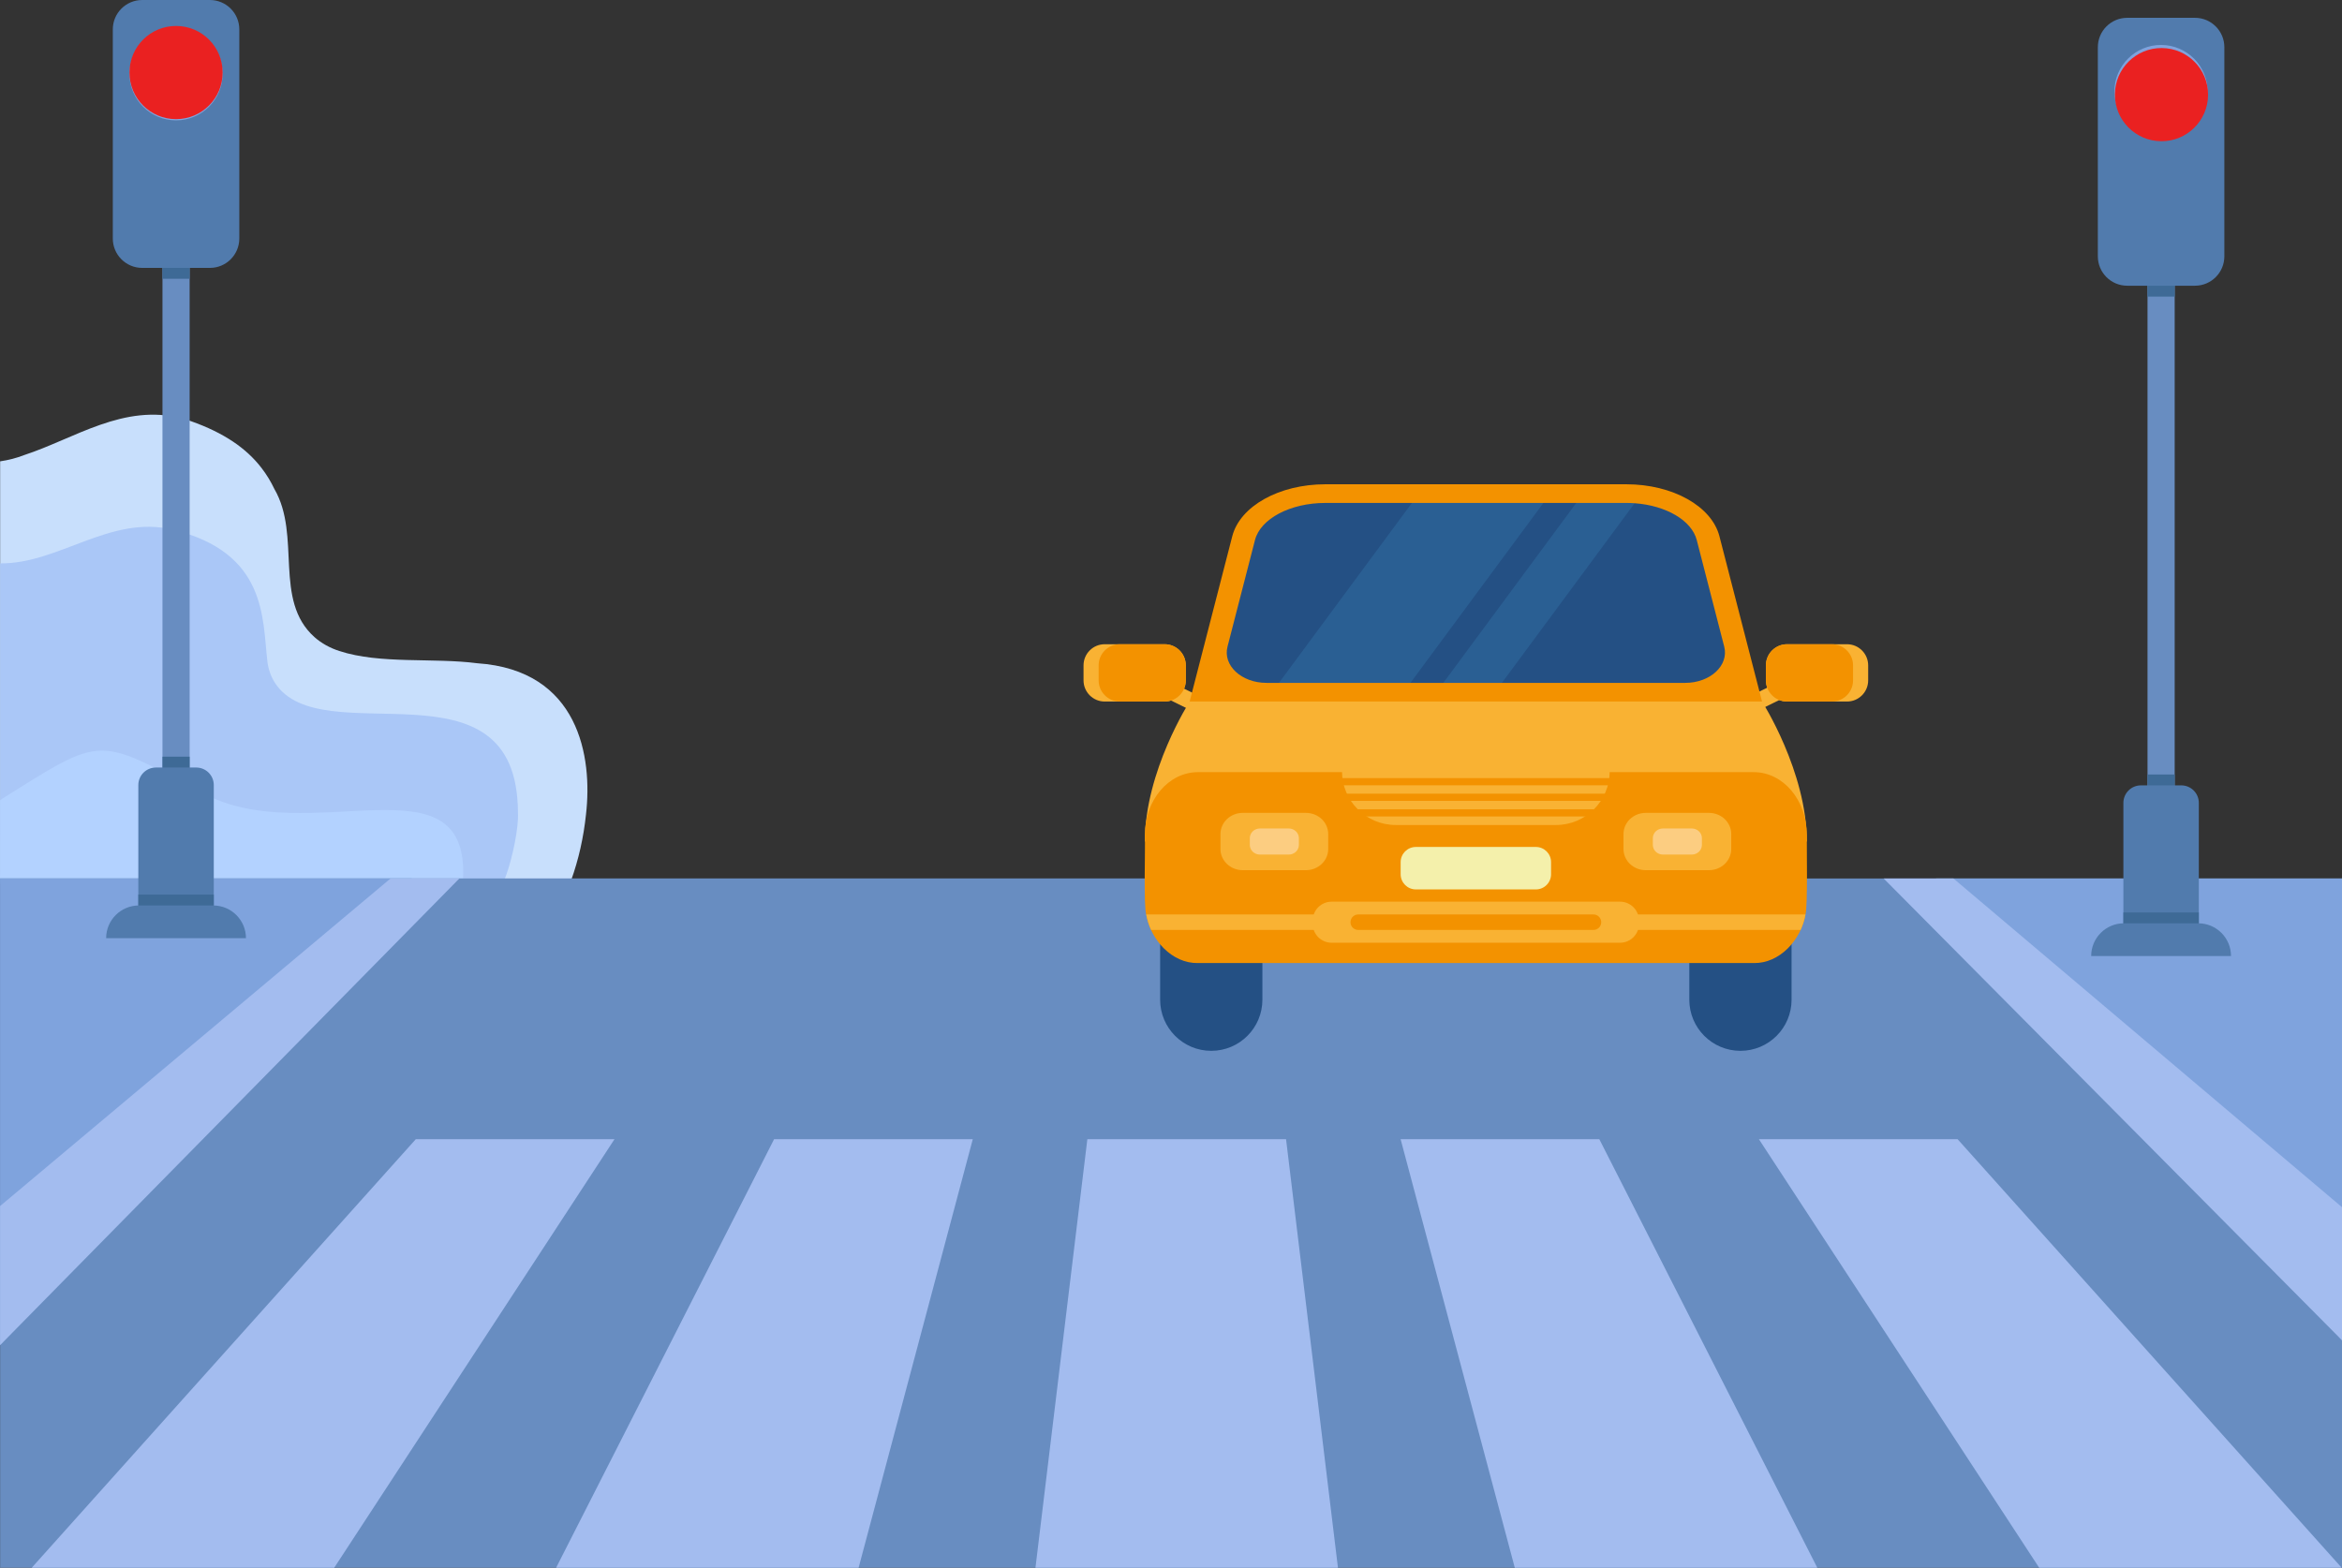 <svg width="2600" height="1740.69" viewBox="0 0 2600 1740.69" xmlns="http://www.w3.org/2000/svg" xmlns:xlink="http://www.w3.org/1999/xlink" xml:space="preserve" overflow="hidden"><rect x="0" y="0" width="2600" height="1740.69" fill="#333333" stroke="none"/><defs></defs><g><g id="_x38__1_"><path d="M650.55 904.31C647.9 929.47 642.43 954.23 633.88 977.89 633.65 978.54 633.41 979.17 633.17 979.81L633.17 979.82C633.02 980.27 632.85 980.71 632.68 981.15 632.63 981.29 632.58 981.43 632.53 981.57L0.15 981.57 0.15 512.23C9.49 510.87 18.56 508.52 27 505.21 82.86 486.94 137.45 447.54 202.13 464.62 205.4 465.47 208.68 466.47 212 467.63 248.71 480.6 273.46 497.7 290.28 519.52 295.94 526.84 300.7 534.7 304.71 543.11 334.66 594.94 303.24 666.42 349.06 707.33 357.02 714.43 366.54 719.5 376.68 722.81 422.1 737.66 481.19 730.06 529.79 736.41 643.08 744.05 657.93 840.76 650.55 904.31Z" fill="#C8DFFC"/><path d="M562.33 970.61C561.6 972.67 560.89 974.55 560.19 976.2 560.18 976.24 560.17 976.27 560.15 976.3 559.66 977.46 559.19 978.51 558.72 979.43 558.65 979.57 558.58 979.71 558.51 979.85L0.15 979.85 0.15 625.52C65.11 626.26 122 571.53 191.57 588 296.09 613.46 291.29 685.95 296.79 734 297.76 742.5 300.51 750.75 305.12 757.96 356.62 838.52 574.1 724.52 575 901.7 576.08 918.77 568.87 951.99 562.33 970.61Z" fill="#AAC7F7"/><path d="M514.07 976.2C514.06 977.57 514.01 979.01 513.96 980.41 342.95 980.06 171.65 980.08 0.01 980.12 0.41 980 0.01 888.55 0.15 888.32 116.55 815.01 106.37 817.71 226.1 881 341.75 943.47 521.26 836.21 514.07 976.2Z" fill="#B3D2FF"/></g><g id="_x36__1_"><path d="M2600 975.35 2600 1740.69 0.12 1740.69 0.12 975.34Z" fill="#688DC1"/><path d="M457.09 975.34 88.84 1392.93 88.8 1392.98 0.12 1493.52 0.12 975.34Z" fill="#7FA3DD"/><path d="M2600 1488.12 2572.26 1456.56 2149.29 975.35 2600 975.35Z" fill="#7FA3DD"/><path d="M1485.35 1740.69 1149.52 1740.69 1207.14 1264.86 1427.73 1264.86Z" fill="#A3BCEF"/><path d="M2017.51 1740.69 1681.67 1740.69 1554.91 1264.86 1775.5 1264.86Z" fill="#A3BCEF"/><path d="M2599.66 1740.69 2263.83 1740.69 1952.67 1264.86 2173.26 1264.86Z" fill="#A3BCEF"/><path d="M1079.95 1264.86 953.19 1740.69 617.36 1740.69 851.88 1279.6 859.37 1264.86Z" fill="#A3BCEF"/><path d="M682.19 1264.86 631.88 1341.79 603.54 1385.13 591.27 1403.9 578.29 1423.74 561.1 1450.03 555.09 1459.22 371.03 1740.69 35.21 1740.69 461.6 1264.86Z" fill="#A3BCEF"/><path d="M510 975.34 0.12 1493.52 0.12 1339.07 433.6 975.34Z" fill="#A3BCEF"/><path d="M2600 1340.36 2600 1488.12 2091.13 975.35 2168.59 975.35Z" fill="#A3BCEF"/></g><g id="_x35__1_"><path d="M1935.86 761.33 1662.5 764.76 1596.86 765.58 1560.04 766.04 1412.68 767.89 1344.7 768.74 1344.7 738.2 1387.48 585.35 1449.15 547.36 1575.15 548 1720.58 548.75 1756.93 548.93 1821.72 549.26 1834.92 549.33 1889.38 584.04Z" fill="#245084"/><path d="M1720.58 548.75 1560.04 766.04 1412.68 767.89 1575.15 548Z" fill="#2A5F93"/><path d="M1821.72 549.26 1662.5 764.76 1596.86 765.58 1756.93 548.93Z" fill="#2A5F93"/><rect x="1282.91" y="726.95" width="18.22" height="72.12" fill="#F9B233" transform="matrix(0.441 -0.897 0.897 0.441 37.288 1585.91)"/><rect x="1948.79" y="753.9" width="72.12" height="18.22" fill="#F9B233" transform="matrix(0.897 -0.441 0.441 0.897 -133.033 953.783)"/><path d="M1344.7 1166.74 1344.7 1166.74C1313.35 1166.74 1287.94 1141.33 1287.94 1109.98L1287.94 994.58C1287.94 963.23 1313.35 937.82 1344.7 937.82L1344.7 937.82C1376.05 937.82 1401.46 963.23 1401.46 994.58L1401.46 1109.97C1401.47 1141.32 1376.05 1166.74 1344.7 1166.74Z" fill="#245084"/><path d="M1932.17 1166.74 1932.17 1166.74C1900.82 1166.74 1875.41 1141.33 1875.41 1109.98L1875.41 994.58C1875.41 963.23 1900.82 937.82 1932.17 937.82L1932.17 937.82C1963.52 937.82 1988.93 963.23 1988.93 994.58L1988.93 1109.97C1988.94 1141.32 1963.52 1166.74 1932.17 1166.74Z" fill="#245084"/><path d="M1953.42 768.32 1908.85 595.41C1900.23 561.96 1856.76 537.69 1805.48 537.69L1471.38 537.69C1420.11 537.69 1376.63 561.96 1368.01 595.41L1323.44 768.32 1320.71 778.93 1956.14 778.93 1953.42 768.32ZM1870.91 758.2 1405.98 758.2C1378.22 758.2 1357.36 738.82 1362.73 717.99L1393.24 599.61C1399.36 575.88 1432.5 558.41 1471.4 558.41L1805.5 558.41C1808.62 558.41 1811.7 558.52 1814.73 558.74 1849.54 561.25 1878.03 577.78 1883.66 599.61L1914.17 717.99C1919.52 738.82 1898.67 758.2 1870.91 758.2Z" fill="#F39200"/><path d="M2005.87 934.35 1271 934.35C1271 856.06 1320.72 778.92 1320.72 778.92L1956.15 778.92C1956.15 778.92 2005.87 856.64 2005.87 934.35Z" fill="#F9B233"/><path d="M2005.87 926.74C2005.69 938.44 2007 1005.28 2004.4 1015.34 1999.44 1043.81 1975.62 1069.77 1947.03 1069.29 1947.03 1069.29 1329.83 1069.29 1329.83 1069.29 1301.26 1069.77 1277.39 1043.82 1272.46 1015.34 1269.46 1005.62 1271.62 938.06 1270.99 926.74 1270.99 888.4 1297.33 857.33 1329.83 857.33L1947.03 857.33C1979.53 857.33 2005.87 888.4 2005.87 926.74Z" fill="#F39200"/><path d="M2004.4 1015.34C2003.23 1021.41 2001.39 1027.18 1998.96 1032.53L1277.91 1032.53C1275.48 1027.18 1273.64 1021.41 1272.47 1015.34L2004.4 1015.34Z" fill="#F9B233"/><path d="M1798.54 1046.73 1478.33 1046.73C1466.74 1046.73 1457.34 1037.33 1457.34 1025.74L1457.34 1022.12C1457.34 1010.53 1466.74 1001.13 1478.33 1001.13L1798.54 1001.13C1810.13 1001.13 1819.53 1010.53 1819.53 1022.12L1819.53 1025.74C1819.53 1037.34 1810.13 1046.73 1798.54 1046.73Z" fill="#F9B233"/><path d="M1769.01 1032.53 1507.86 1032.53C1503.11 1032.53 1499.27 1028.68 1499.27 1023.93L1499.27 1023.93C1499.27 1019.18 1503.12 1015.33 1507.86 1015.33L1769.01 1015.33C1773.76 1015.33 1777.61 1019.18 1777.61 1023.93L1777.61 1023.93C1777.61 1028.68 1773.76 1032.53 1769.01 1032.53Z" fill="#F39200"/><path d="M1705.07 987.53 1571.82 987.53C1562.5 987.53 1554.95 979.98 1554.95 970.66L1554.95 957.25C1554.95 947.93 1562.5 940.38 1571.82 940.38L1705.07 940.38C1714.39 940.38 1721.94 947.93 1721.94 957.25L1721.94 970.66C1721.94 979.97 1714.38 987.53 1705.07 987.53Z" fill="#F4F0AB"/><path d="M2073.97 738.78 2073.97 755.43C2073.97 768.4 2063.45 778.92 2050.48 778.92L1983.94 778.92C1970.96 778.92 1960.45 768.4 1960.45 755.43L1960.45 738.78C1960.45 725.8 1970.97 715.29 1983.94 715.29L2050.48 715.29C2063.46 715.29 2073.97 725.81 2073.97 738.78Z" fill="#F9B233"/><path d="M2057.19 738.78 2057.19 755.43C2057.19 768.4 2046.67 778.92 2033.7 778.92L1983.94 778.92C1970.96 778.92 1960.45 768.4 1960.45 755.43L1960.45 738.78C1960.45 725.8 1970.97 715.29 1983.94 715.29L2033.7 715.29C2046.68 715.29 2057.19 725.81 2057.19 738.78Z" fill="#F39200"/><path d="M1316.42 738.78 1316.42 755.43C1316.42 768.4 1305.9 778.92 1292.93 778.92L1226.39 778.92C1213.42 778.92 1202.9 768.4 1202.9 755.43L1202.9 738.78C1202.9 725.8 1213.42 715.29 1226.39 715.29L1292.93 715.29C1305.91 715.29 1316.42 725.81 1316.42 738.78Z" fill="#F9B233"/><path d="M1474.54 926.03 1474.54 942.68C1474.54 955.65 1463.46 966.17 1449.78 966.17L1379.66 966.17C1365.99 966.17 1354.91 955.65 1354.91 942.68L1354.91 926.03C1354.91 913.05 1365.99 902.54 1379.66 902.54L1449.78 902.54C1463.46 902.54 1474.54 913.05 1474.54 926.03Z" fill="#F9B233"/><path d="M1441.96 930.56 1441.96 938.14C1441.96 944.05 1436.91 948.84 1430.69 948.84L1398.76 948.84C1392.54 948.84 1387.49 944.05 1387.49 938.14L1387.49 930.56C1387.49 924.65 1392.54 919.86 1398.76 919.86L1430.69 919.86C1436.91 919.87 1441.96 924.66 1441.96 930.56Z" fill="#FCCD81"/><path d="M1921.97 926.03 1921.97 942.68C1921.97 955.65 1910.89 966.17 1897.21 966.17L1827.09 966.17C1813.42 966.17 1802.34 955.65 1802.34 942.68L1802.34 926.03C1802.34 913.05 1813.42 902.54 1827.09 902.54L1897.21 902.54C1910.89 902.54 1921.97 913.05 1921.97 926.03Z" fill="#F9B233"/><path d="M1316.42 738.78 1316.42 755.43C1316.42 768.4 1305.9 778.92 1292.93 778.92L1243.17 778.92C1230.2 778.92 1219.68 768.4 1219.68 755.43L1219.68 738.78C1219.68 725.8 1230.2 715.29 1243.17 715.29L1292.93 715.29C1305.91 715.29 1316.42 725.81 1316.42 738.78Z" fill="#F39200"/><path d="M1727.36 916.01 1549.52 916.01C1516.56 916.01 1489.84 889.29 1489.84 856.33L1489.84 852.17 1787.05 852.17 1787.05 856.33C1787.04 889.29 1760.32 916.01 1727.36 916.01Z" fill="#F9B233"/><rect x="1478.75" y="863.94" width="319.61" height="7.96" fill="#F39200"/><rect x="1478.75" y="881.25" width="319.61" height="7.96" fill="#F39200"/><rect x="1478.75" y="898.56" width="319.61" height="7.96" fill="#F39200"/><path d="M1889.39 930.56 1889.39 938.14C1889.39 944.05 1884.34 948.84 1878.12 948.84L1846.19 948.84C1839.97 948.84 1834.92 944.05 1834.92 938.14L1834.92 930.56C1834.92 924.65 1839.97 919.86 1846.19 919.86L1878.12 919.86C1884.34 919.87 1889.39 924.66 1889.39 930.56Z" fill="#FCCD81"/></g><g id="_x34__1_"><rect x="180.37" y="215.55" width="30.16" height="795.91" fill="#688DC1"/><rect x="180.37" y="215.55" width="30.16" height="93.97" fill="#3E6A96"/><path d="M233.04 297.45 157.87 297.45C139.85 297.45 125.23 282.84 125.23 264.81L125.23 32.63C125.23 14.61 139.84 0 157.86 0L233.03 0C251.05 0 265.67 14.61 265.67 32.63L265.67 264.81C265.67 282.84 251.06 297.45 233.04 297.45Z" fill="#517BAD"/><rect x="180.37" y="840.14" width="30.16" height="171.32" fill="#3E6A96"/><path d="M237.33 871.66 237.33 1010.15C237.33 1020.9 228.61 1029.62 217.87 1029.62L173.03 1029.62C162.28 1029.62 153.57 1020.9 153.57 1010.15L153.57 871.66C153.57 860.91 162.29 852.2 173.03 852.2L217.87 852.2C228.62 852.2 237.33 860.92 237.33 871.66Z" fill="#517BAD"/><circle cx="195.45" cy="81.9" r="51.74" fill="#7FA3DD"/><circle cx="195.45" cy="80.55" r="51.74" fill="#EA2121"/><path d="M237.33 993.29 237.33 1010.15C237.33 1020.9 228.61 1029.62 217.87 1029.62L173.03 1029.62C162.28 1029.62 153.57 1020.9 153.57 1010.15L153.57 993.29C153.78 993.28 153.97 993.28 154.18 993.28L236.73 993.28C236.93 993.29 237.14 993.29 237.33 993.29Z" fill="#3E6A96"/><path d="M273.06 1041.69 117.83 1041.69 117.83 1041.69C117.83 1021.62 134.1 1005.35 154.17 1005.35L236.72 1005.35C256.79 1005.35 273.06 1021.62 273.06 1041.69L273.06 1041.69Z" fill="#517BAD"/></g><g id="_x33__2_"><rect x="2384.09" y="235.34" width="30.16" height="795.91" fill="#688DC1"/><rect x="2384.09" y="235.34" width="30.16" height="93.97" fill="#3E6A96"/><path d="M2436.76 317.24 2361.58 317.24C2343.56 317.24 2328.94 302.63 2328.94 284.61L2328.94 52.42C2328.94 34.4 2343.55 19.78 2361.58 19.78L2436.76 19.78C2454.78 19.78 2469.4 34.39 2469.4 52.42L2469.4 284.6C2469.39 302.63 2454.78 317.24 2436.76 317.24Z" fill="#517BAD"/><rect x="2384.09" y="859.93" width="30.16" height="171.32" fill="#3E6A96"/><path d="M2441.06 891.45 2441.06 1029.94C2441.06 1040.69 2432.34 1049.41 2421.6 1049.41L2376.76 1049.41C2366.01 1049.41 2357.3 1040.69 2357.3 1029.94L2357.3 891.45C2357.3 880.7 2366.02 871.99 2376.76 871.99L2421.6 871.99C2432.34 871.99 2441.06 880.71 2441.06 891.45Z" fill="#517BAD"/><ellipse cx="2399.17" cy="101.69" rx="51.74" ry="51.74" fill="#7FA3DD" transform="matrix(0.007 -1 1 0.007 2280.59 2500.09)"/><ellipse cx="2399.7" cy="105.13" rx="51.74" ry="51.74" fill="#EA2121" transform="matrix(0.007 -1 1 0.007 2277.67 2504.03)"/><path d="M2441.06 1013.08 2441.06 1029.94C2441.06 1040.69 2432.34 1049.41 2421.6 1049.41L2376.76 1049.41C2366.01 1049.41 2357.3 1040.69 2357.3 1029.94L2357.3 1013.08C2357.51 1013.07 2357.7 1013.07 2357.91 1013.07L2440.46 1013.07C2440.65 1013.08 2440.86 1013.08 2441.06 1013.08Z" fill="#3E6A96"/><path d="M2476.78 1061.48 2321.55 1061.48 2321.55 1061.48C2321.55 1041.41 2337.82 1025.14 2357.89 1025.14L2440.44 1025.14C2460.51 1025.14 2476.78 1041.41 2476.78 1061.48L2476.78 1061.48Z" fill="#517BAD"/></g></g></svg>